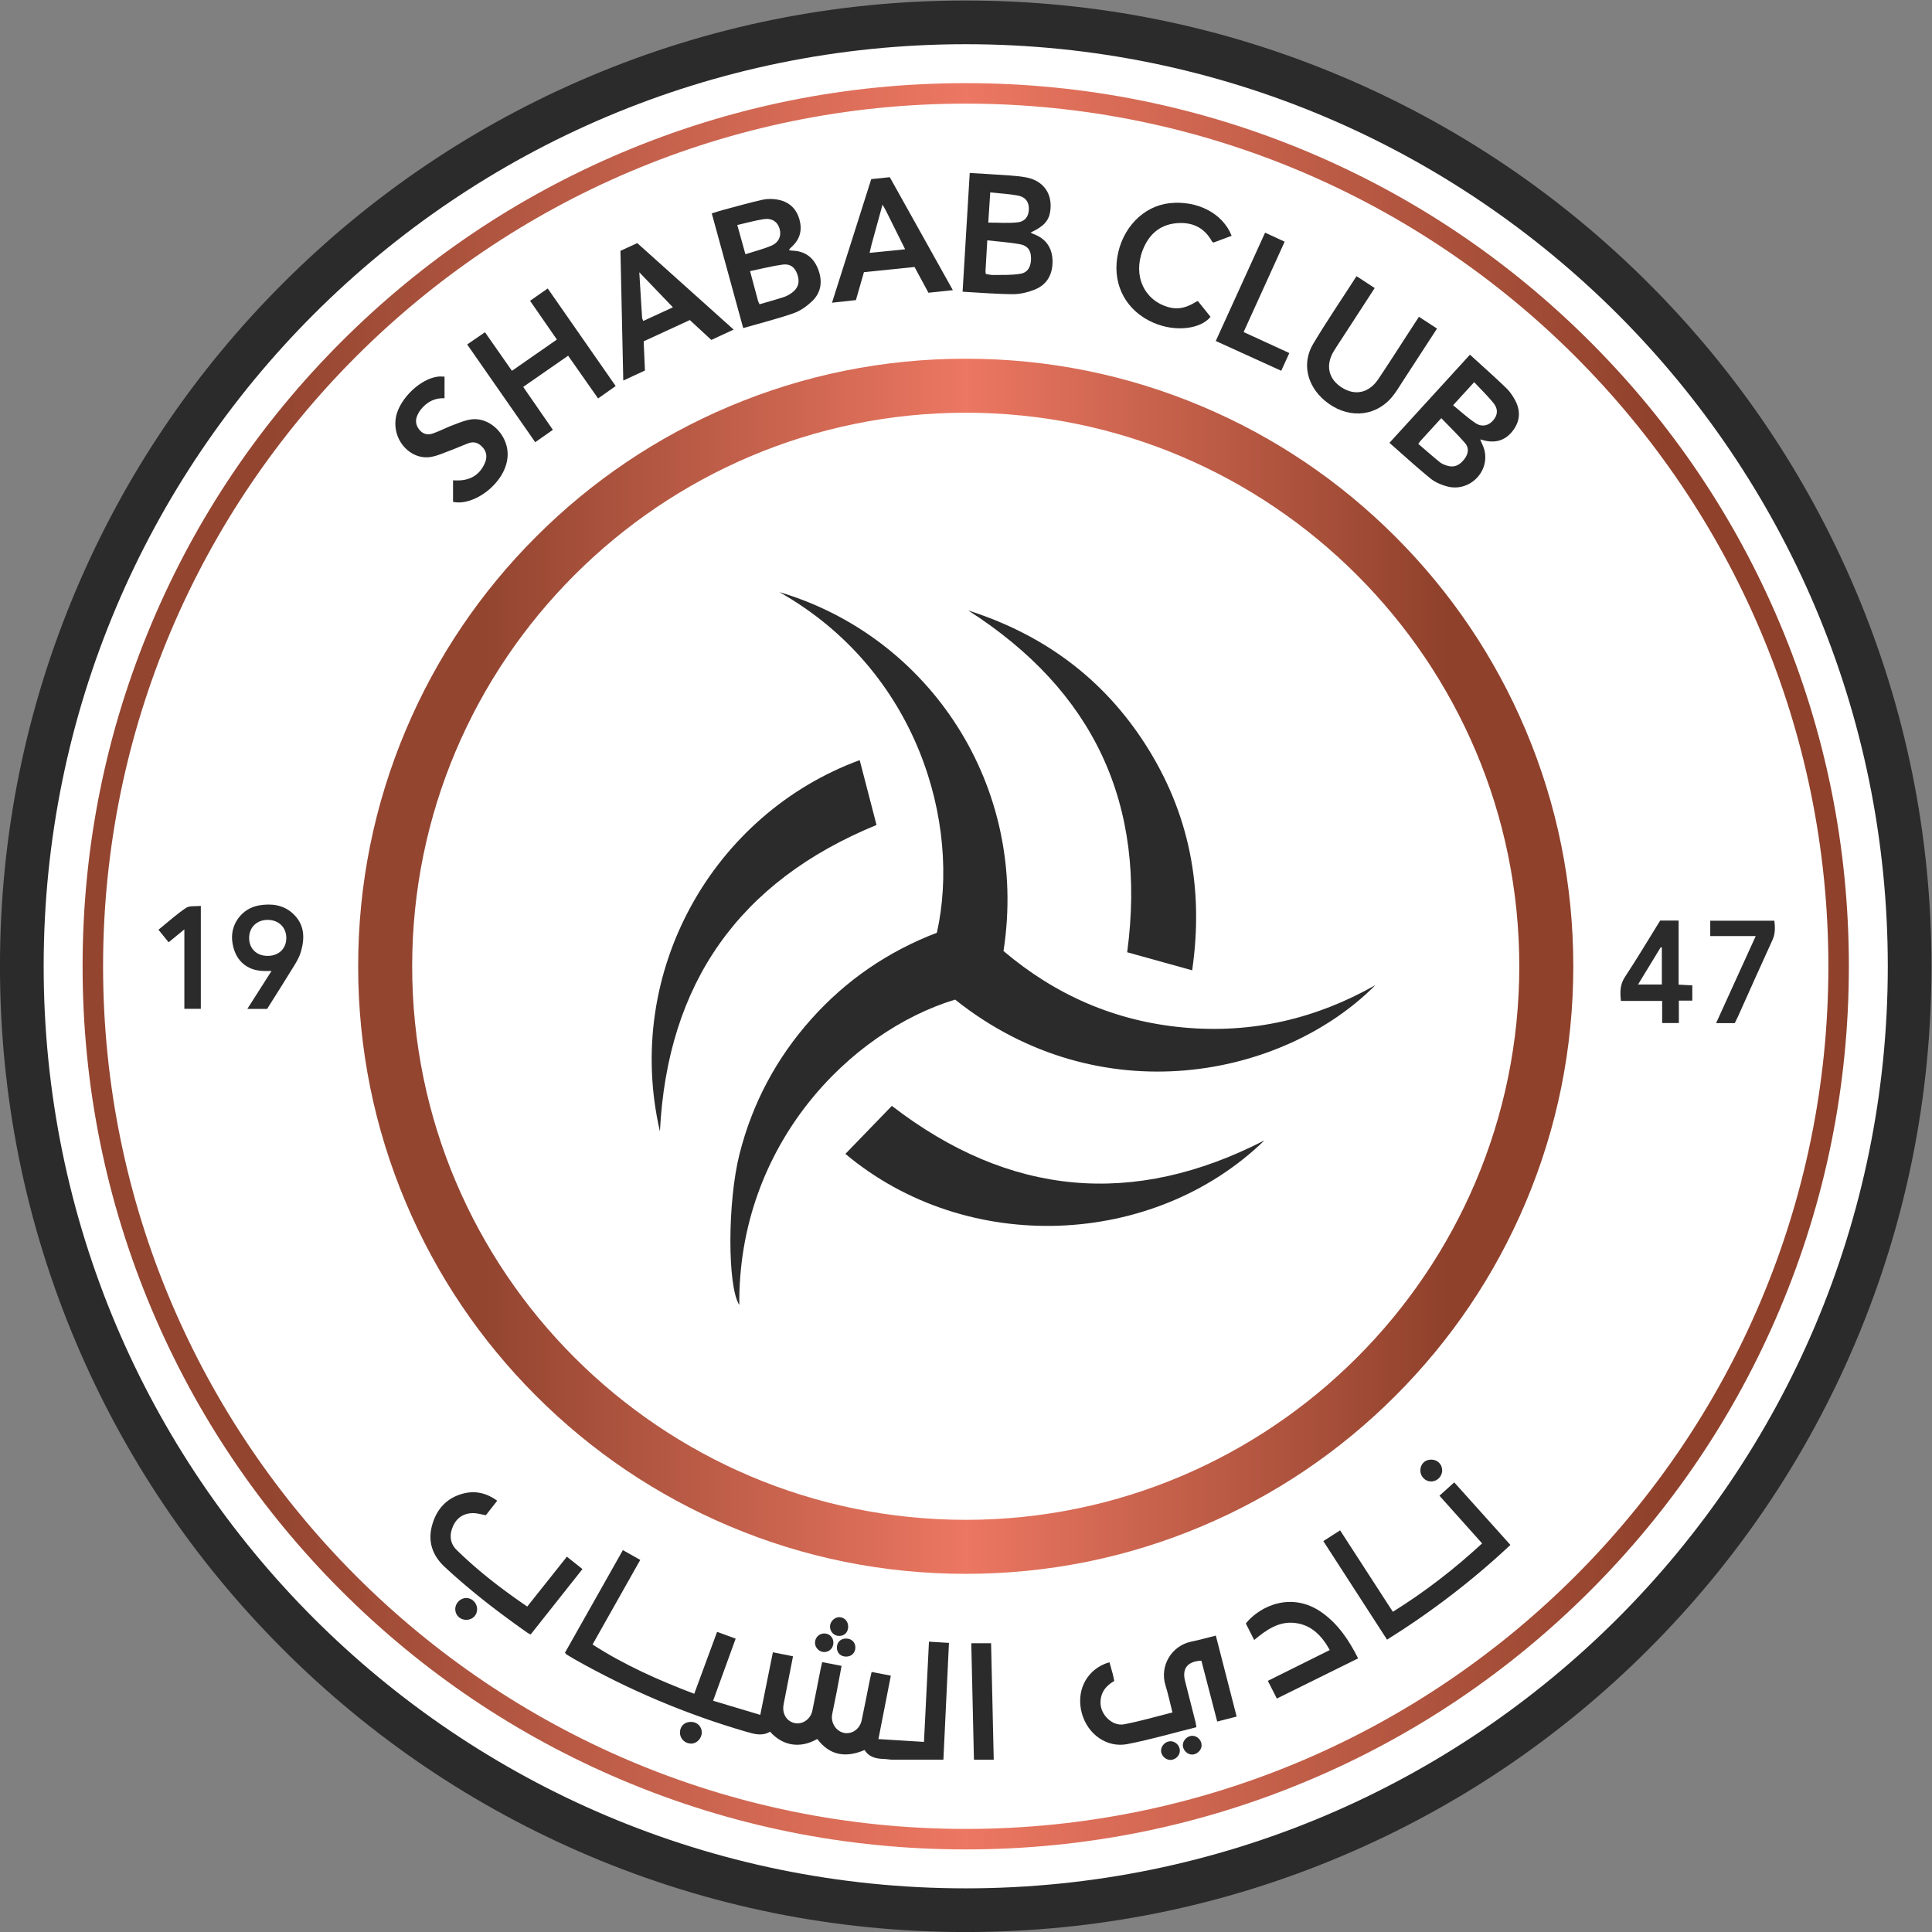 <svg xmlns="http://www.w3.org/2000/svg" xml:space="preserve" width="1178.901" height="1178.903" viewBox="0 0 1178.901 1178.903"><rect x="0" y="0" width="1178.901" height="1178.903" fill="#808080" stroke="none"/><defs><linearGradient id="b" x1="0" x2="1" y1="0" y2="0" gradientTransform="matrix(808.534 0 0 -808.534 95.733 500)" gradientUnits="userSpaceOnUse" spreadMethod="pad"><stop offset="0" style="stop-opacity:1;stop-color:#934530"/><stop offset="0.1" style="stop-opacity:1;stop-color:#934530"/><stop offset="0.5" style="stop-opacity:1;stop-color:#ec7762"/><stop offset="0.9" style="stop-opacity:1;stop-color:#8f412b"/><stop offset="1" style="stop-opacity:1;stop-color:#8f412b"/></linearGradient><linearGradient id="c" x1="0" x2="1" y1="0" y2="0" gradientTransform="matrix(556.24 0 0 -556.24 221.88 500)" gradientUnits="userSpaceOnUse" spreadMethod="pad"><stop offset="0" style="stop-opacity:1;stop-color:#934530"/><stop offset="0.1" style="stop-opacity:1;stop-color:#934530"/><stop offset="0.5" style="stop-opacity:1;stop-color:#ec7762"/><stop offset="0.9" style="stop-opacity:1;stop-color:#8f412b"/><stop offset="1" style="stop-opacity:1;stop-color:#8f412b"/></linearGradient><clipPath id="a" clipPathUnits="userSpaceOnUse"><path d="M0 1000h1000V0H0Z"/></clipPath></defs><g clip-path="url(#a)" transform="matrix(1.333 0 0 -1.333 -77.216 1256.118)"><path d="M0 0c-58.327 0-114.915 11.426-168.191 33.96-51.455 21.763-97.663 52.917-137.342 92.596-39.679 39.678-70.832 85.887-92.596 137.34-22.534 53.277-33.959 109.865-33.959 168.192 0 58.327 11.425 114.915 33.959 168.191 21.764 51.454 52.917 97.663 92.596 137.342 39.679 39.679 85.887 70.833 137.342 92.596 53.276 22.534 109.864 33.96 168.191 33.96s114.915-11.426 168.191-33.96c51.454-21.763 97.663-52.917 137.342-92.596 39.678-39.679 70.833-85.888 92.595-137.342 22.535-53.276 33.96-109.864 33.96-168.191s-11.425-114.915-33.96-168.192c-21.762-51.453-52.917-97.662-92.595-137.34-39.68-39.679-85.888-70.833-137.342-92.596C114.915 11.426 58.327 0 0 0" style="fill:#fff;fill-opacity:1;fill-rule:nonzero;stroke:none" transform="translate(500 67.912)"/><path d="M0 0c-59.673 0-117.571-11.692-172.087-34.75-52.646-22.267-99.923-54.141-140.517-94.735-40.594-40.594-72.467-87.871-94.735-140.517-23.058-54.515-34.749-112.414-34.749-172.086 0-59.673 11.691-117.572 34.749-172.087 22.268-52.646 54.141-99.923 94.735-140.517 40.594-40.594 87.871-72.468 140.517-94.735 54.516-23.058 112.414-34.75 172.087-34.75 59.673 0 117.571 11.692 172.087 34.75 52.646 22.267 99.923 54.141 140.517 94.735 40.594 40.594 72.467 87.871 94.735 140.517 23.058 54.515 34.749 112.414 34.749 172.087 0 59.672-11.691 117.571-34.749 172.086-22.268 52.646-54.141 99.923-94.735 140.517-40.594 40.594-87.871 72.468-140.517 94.735C117.571-11.692 59.673 0 0 0m0-20c233.113 0 422.088-188.976 422.088-422.088 0-233.113-188.975-422.089-422.088-422.089-233.113 0-422.088 188.976-422.088 422.089C-422.088-208.976-233.113-20 0-20" style="fill:#2b2b2b;fill-opacity:1;fill-rule:nonzero;stroke:none" transform="translate(500 942.088)"/><path d="M0 0c68.583-20.261 114.338-88.657 102.613-164.301 23.773-20.166 51.171-32.168 82.497-35.016 31.291-2.846 60.474 3.932 87.747 19.4-42.243-42.485-126.134-59.412-192.402-6.619-48.084-14.607-99.37-66.519-98.788-139.777-5.483 8.479-5.423 47.396.141 69.23 5.915 23.213 16.869 43.767 32.818 61.626 15.954 17.864 35.203 30.996 57.49 39.521C83.25-106.242 63.541-35.923 0 0" style="fill:#2b2b2b;fill-opacity:1;fill-rule:nonzero;stroke:none" transform="translate(414.675 671.286)"/><path d="M0 0c-16.878 73.179 24.476 145.347 91.446 169.957l7.704-29.69C36.215 114.467 3.386 67.723 0 0" style="fill:#2b2b2b;fill-opacity:1;fill-rule:nonzero;stroke:none" transform="translate(360.015 424.41)"/><path d="m0 0-29.749 8.268c9.062 67.862-15.269 119.624-72.737 156.446 34.3-10.951 61.55-30.935 80.946-61.09C-1.235 72.058 5.435 37.495 0 0" style="fill:#2b2b2b;fill-opacity:1;fill-rule:nonzero;stroke:none" transform="translate(603.656 498.15)"/><path d="m0 0 21.264 21.976C75.07-19.522 131.907-24.642 191.825 6.179 141.21-42.937 55.781-46.784 0 0" style="fill:#2b2b2b;fill-opacity:1;fill-rule:nonzero;stroke:none" transform="translate(444.919 414.12)"/><path d="m0 0 10.451 28.344 8.504-3.1L8.63-3.188l21.593-6.465 5.772 28.651 9.214-1.829c-1.325-6.775-2.596-13.267-3.863-19.76-.2-1.019-.45-2.035-.56-3.065-.426-3.988 1.858-7.2 5.508-7.816 3.442-.58 6.993 1.966 7.765 5.714 1.318 6.407 2.542 12.833 3.815 19.248.18.91.409 1.809.681 3.006l8.885-1.717c-.759-4.059-1.459-7.907-2.205-11.746-.673-3.467-1.415-6.921-2.096-10.386-.761-3.876 1.761-7.821 5.435-8.551 3.596-.715 7.195 1.729 8.049 5.698C77.955-6.013 79.128.215 80.38 6.427c.224 1.109.502 2.207.815 3.573l8.792-1.707-5.674-29.027 20.848-1.288 2.282 45.879 9.154-.561-2.546-53.461c-8.065 0-15.839-.013-23.613.014-1.139.004-2.276.266-3.417.301-3.542.109-6.878.66-9.055 4.109-8.531-3.659-15.913-2.583-21.658 5.047-8.04-4.611-15.978-3.007-21.604 3.344-3.486-2.122-7.035-1.152-10.699-.087C-3.66-9.405-29.997 1.749-55.053 15.946c-1.176.666-2.326 1.377-3.477 2.086-.165.102-.263.312-.642.781l26.5 46.951 7.948-4.481-21.829-38.722C-31.966 13.146-16.313 6.182 0 0" style="fill:#2b2b2b;fill-opacity:1;fill-rule:nonzero;stroke:none" transform="translate(375.728 166.974)"/><path d="M0 0c4.822 0 9.182-.373 13.441.116 3.493.402 5.079 2.815 5.147 6.019.069 3.205-1.446 5.536-4.944 6.219-4.103.8-8.326.98-12.742 1.456L0 0m-1.141-23.511c1.147-.175 2.244-.503 3.334-.48 4.221.088 8.516-.149 12.634.581 3.452.613 4.868 3.545 4.745 7.411-.104 3.304-1.521 5.44-5.088 6.094-4.826.884-9.759 1.19-14.931 1.776-.302-5.103-.567-9.529-.816-13.955-.022-.394.064-.794.122-1.427m-10.612-8.132 3.27 54.359c3.718-.223 7.307-.389 10.889-.663 4.969-.38 10.004-.454 14.883-1.353 8.124-1.498 12.301-7.755 11.056-15.675-.676-4.299-3.052-6.854-8.988-9.587.535-.27.975-.549 1.453-.724 5.669-2.072 8.472-6.376 8.608-12.152.14-5.96-2.327-10.897-8.098-13.211-3.117-1.25-6.626-2.126-9.955-2.117-7.563.021-15.124.693-23.118 1.123" style="fill:#2b2b2b;fill-opacity:1;fill-rule:nonzero;stroke:none" transform="translate(510.317 840.432)"/><path d="M0 0c3.527-2.84 6.731-5.803 10.317-8.189 2.924-1.946 5.982-1.146 8.082 1.331 2.08 2.454 2.303 5.161.033 7.947-2.667 3.272-5.719 6.23-8.76 9.491A119591.2 119591.2 0 0 0 0 0m-15.929-17.664c3.419-2.927 6.581-5.748 9.883-8.396 1.011-.812 2.356-1.312 3.628-1.672 3.007-.853 5.527.305 7.723 3.272 1.75 2.365 2.05 4.976.162 7.153-3.409 3.931-7.16 7.564-10.856 11.413-3.482-3.811-6.488-7.096-9.485-10.389-.273-.299-.496-.644-1.055-1.381M7.729 23.154c5.7-5.211 11.248-10.094 16.551-15.232 1.826-1.769 3.351-4.02 4.467-6.316 2.286-4.703 1.723-9.307-1.547-13.46-3.222-4.092-7.437-5.465-12.49-4.368-.686.148-1.359.351-2.316.601.738-1.829 1.58-3.35 1.972-4.98 2.426-10.081-7.113-19.306-17.203-16.516-2.648.732-5.411 1.89-7.51 3.602-6.353 5.18-12.406 10.728-18.784 16.315l36.86 40.354" style="fill:#2b2b2b;fill-opacity:1;fill-rule:nonzero;stroke:none" transform="translate(723.086 756.809)"/><path d="m0 0 3.72-13.375c4.175 1.339 8.107 2.309 11.79 3.865 3.561 1.505 4.817 4.633 3.834 7.88-.955 3.156-3.515 4.883-7.317 4.296C8.062 2.053 4.172.947 0 0m5.844-21.122c1.34-5.003 2.481-9.294 3.647-13.579.13-.476.399-.915.698-1.583 3.87 1.136 7.644 2.154 11.351 3.379 1.345.444 2.638 1.238 3.762 2.119 2.768 2.17 3.391 4.868 2.141 8.346-1.107 3.079-3.203 4.79-6.68 4.321-4.878-.656-9.675-1.916-14.919-3.003M2.708-47.185-11.679 5.307c1.794.552 3.42 1.11 5.076 1.552 6.024 1.608 12.027 3.316 18.105 4.689 2.175.491 4.602.485 6.809.102 5.131-.89 8.636-3.89 10.111-9.017 1.392-4.84.358-9.03-3.372-12.491-.38-.352-.746-.72-1.108-1.091-.067-.069-.084-.188-.238-.557.492-.087.924-.221 1.359-.231 5.728-.128 9.691-2.947 11.806-8.152 2.219-5.462 1.772-10.804-2.613-14.992-2.419-2.311-5.404-4.438-8.525-5.522-7.436-2.584-15.104-4.498-23.023-6.782" style="fill:#2b2b2b;fill-opacity:1;fill-rule:nonzero;stroke:none" transform="translate(395.427 839.327)"/><path d="M0 0c.569-2.033 1.065-3.719 1.508-5.418.259-.992.434-2.005.672-3.126-4.046-2.28-6.438-5.55-6.28-10.326.173-5.275 5.504-10.478 10.674-9.514 7.41 1.38 14.673 3.547 22.242 5.438-1.114 4.387-1.953 8.447-3.183 12.385-2.825 9.039 2.921 18.223 11.779 20.027 3.723.757 7.386 1.81 11.259 2.774l9.531-37.074-8.892-2.278L42.063.749c-6.37-.269-8.942-3.617-7.46-9.356 1.61-6.234 3.186-12.476 4.762-18.718.171-.678.244-1.381.414-2.376-10.595-2.638-20.968-5.649-31.526-7.721-9.513-1.867-18.311 4.522-20.93 14.161-2.638 9.707 1.721 18.989 10.63 22.613C-1.478-.417-.875-.274 0 0" style="fill:#2b2b2b;fill-opacity:1;fill-rule:nonzero;stroke:none" transform="translate(565.813 181.377)"/><path d="m0 0-29.173 45.121 7.688 4.918L2.65 12.765c14.677 9.11 28.104 19.521 40.874 31.298L23.992 65.897l6.767 6.108 25.72-28.641C39.09 27.081 20.44 12.785 0 0" style="fill:#2b2b2b;fill-opacity:1;fill-rule:nonzero;stroke:none" transform="translate(692.862 191.748)"/><path d="m0 0 8.143 5.593 12.345-17.66L41.064 2.25 28.785 19.994l8.089 5.634 31.104-44.665-8.053-5.677L46.208-5.149 25.642-19.43l13.582-19.648-8.078-5.653A925469.926 925469.926 0 0 1 0 0" style="fill:#2b2b2b;fill-opacity:1;fill-rule:nonzero;stroke:none" transform="translate(271.783 784.644)"/><path d="m0 0 13.542 6.257A241704.1 241704.1 0 0 0-1.832 22.288c.433-7.076.85-13.983 1.295-20.888C-.513 1.023-.261.661 0 0m.166-9.318.586-13.36-9.92-4.597-1.296 59.376 7.697 3.545 44.123-39.59L31.14-8.682 21.294.417.166-9.318" style="fill:#2b2b2b;fill-opacity:1;fill-rule:nonzero;stroke:none" transform="translate(352.407 795.398)"/><path d="M0 0c-1.741-6.323-3.36-12.177-4.958-18.036-.32-1.173-.56-2.367-.949-4.034l16.253 1.626C7.315-14.347 4.464-8.6 1.598-2.86 1.189-2.042.707-1.26 0 0m-8.505-30.914-3.678-12.788-10.943-1.198 17.97 56.574 8.477.89 28.874-51.721-11.18-1.174-6.361 11.785-23.159-2.368" style="fill:#2b2b2b;fill-opacity:1;fill-rule:nonzero;stroke:none" transform="translate(461.914 848.652)"/><path d="m0 0 8.309-5.439c-5.023-7.734-9.883-15.216-14.742-22.7-1.303-2.006-2.642-3.99-3.894-6.028-3.982-6.485-2.641-12.808 3.52-16.773 6.102-3.927 12.45-2.584 16.738 3.77 4.422 6.551 8.651 13.232 12.963 19.856 1.81 2.781 3.618 5.563 5.666 8.714l8.283-5.38c-5.264-8.103-10.389-16.022-15.551-23.918-1.706-2.611-3.275-5.36-5.305-7.701-7.992-9.215-20.788-9.669-30.674-1.252-8.033 6.839-10.409 17.058-5.193 25.808C-13.661-20.608-6.8-10.555 0 0" style="fill:#2b2b2b;fill-opacity:1;fill-rule:nonzero;stroke:none" transform="translate(678.902 815.904)"/><path d="m0 0 18.155 22.837 7.12-5.684A349165.87 349165.87 0 0 1 1.551-12.791c-.555.304-1.092.534-1.56.863-13.202 9.285-25.982 19.097-37.812 30.111-5.627 5.239-7.748 11.6-5.759 18.935 2.006 7.397 6.694 12.663 14.345 14.624 5.523 1.416 10.648.213 15.488-3.301l-5.196-6.622c-2.123.349-4.136.999-6.129.942-4.189-.122-7.313-2.221-8.972-6.132-1.643-3.87-1.356-7.692 1.699-10.69C-22.522 16.299-11.646 7.95 0 0" style="fill:#2b2b2b;fill-opacity:1;fill-rule:nonzero;stroke:none" transform="translate(299.28 206.904)"/><path d="M0 0v9.805c1.267 0 2.268-.055 3.261.009 5.385.346 9.195 3.02 11.313 7.959 1.047 2.443.938 4.881-.897 7.017-1.794 2.087-3.991 3.008-6.678 1.996-2.904-1.094-5.741-2.369-8.651-3.446-2.807-1.039-5.605-2.319-8.522-2.808-9.033-1.515-17.628 7.34-16.036 17.753 1.276 8.349 10.925 18.005 19.361 19.013.902.107 1.829.014 2.952.014v-9.928c-4.353.217-7.833-1.584-10.581-4.828a12.609 12.609 0 0 1-1.807-2.882c-1.088-2.381-.794-4.625.884-6.696 1.676-2.069 3.901-2.5 6.19-1.692 3.222 1.136 6.273 2.748 9.478 3.937 2.801 1.039 5.668 2.284 8.586 2.55 8.249.751 16.088-7.137 16.146-15.921C25.082 9.201 9.688-2.279 0 0" style="fill:#2b2b2b;fill-opacity:1;fill-rule:nonzero;stroke:none" transform="translate(265.31 712.62)"/><path d="m0 0-8.27-3.083c-.337.199-.593.259-.677.413-3.632 6.651-9.425 9.172-16.696 8.394-7.622-.817-12.41-5.427-15.087-12.341-4.541-11.732.75-23.067 12.05-26.113 4.338-1.169 8.208-.037 11.883 2.234.341.211.718.363 1.312.659l5.82-7.25c-4.345-5.452-15.822-7.211-26.198-2.681-12.12 5.292-18.527 16.721-16.515 29.791 2.059 13.373 11.887 23.597 23.941 24.906C-15.683 16.314-4.058 10.292 0 0" style="fill:#2b2b2b;fill-opacity:1;fill-rule:nonzero;stroke:none" transform="translate(621.728 834.384)"/><path d="m0 0-37.206-18.393-4.12 8.1 28.351 14.104c-3.699 6.614-8.416 11.542-16.004 12.402-7.413.84-13.074-3.219-18.599-7.807l-3.828 7.572c6.498 8.072 21.12 14.825 34.952 4.916C-9.065 15.601-4.206 8.324 0 0" style="fill:#2b2b2b;fill-opacity:1;fill-rule:nonzero;stroke:none" transform="translate(679.622 183.19)"/><path d="M0 0c5.128-.036 8.626 3.271 8.642 8.171.017 4.892-3.499 8.318-8.534 8.318-5.019-.001-8.529-3.465-8.483-8.369C-8.329 3.316-4.945.035 0 0m-.138-24.257h-9.06L1.871-6.909h-3.146C-9.719-6.91-15.286-1.661-16.144 7.115c-.744 7.606 4.622 14.707 12.295 16 5.527.931 10.877.358 15.271-3.524 5.567-4.919 5.814-11.203 3.881-17.772-.634-2.156-1.779-4.212-2.964-6.147C8.267-10.976 4.075-17.549-.138-24.257" style="fill:#2b2b2b;fill-opacity:1;fill-rule:nonzero;stroke:none" transform="translate(180.345 504.749)"/><path d="m0 0 8.958-4.134-18.79-41.367 20.925-9.613-3.701-8.111-29.969 13.635L0 0" style="fill:#2b2b2b;fill-opacity:1;fill-rule:nonzero;stroke:none" transform="translate(637.036 835.825)"/><path d="m0 0-.526.118-10.381-17.04H0Zm.14-34.556v10.118h-18.88c-.438 4.083-.431 7.53 1.865 11.004C-11.314-5.019-6.158 3.663-.769 12.35h8.451v-29.344l6.255-.315v-6.987H7.784v-10.26z" style="fill:#2b2b2b;fill-opacity:1;fill-rule:nonzero;stroke:none" transform="translate(818.66 508.577)"/><path d="M0 0c.32-3.042.462-5.91-.883-8.837-5.337-11.613-10.509-23.302-15.75-34.959-.462-1.027-.986-2.027-1.511-3.1h-8.544L-8.537-7.025h-20.822V0Z" style="fill:#2b2b2b;fill-opacity:1;fill-rule:nonzero;stroke:none" transform="translate(870.175 520.862)"/><path d="M0 0h9.063l1.213-53.316H1.214L0 0" style="fill:#2b2b2b;fill-opacity:1;fill-rule:nonzero;stroke:none" transform="translate(502.544 190.109)"/><path d="M0 0v-47.104h-7.54v36.346l-7.201-5.903-4.652 5.743c4.322 3.499 8.246 7.088 12.62 10.005C-5.127.185-2.441-.276 0 0" style="fill:#2b2b2b;fill-opacity:1;fill-rule:nonzero;stroke:none" transform="translate(149.857 527.641)"/><path d="M0 0c.082-2.773-2.247-5.179-5.032-5.199-2.654-.019-4.9 2.204-4.957 4.907-.061 2.846 1.891 4.973 4.678 5.099C-2.359 4.941-.086 2.884 0 0" style="fill:#2b2b2b;fill-opacity:1;fill-rule:nonzero;stroke:none" transform="translate(718.1 269.356)"/><path d="M0 0c2.634.041 4.936-2.255 4.994-4.983C5.054-7.787 2.988-9.936.17-10c-2.845-.064-5.056 1.94-5.18 4.693C-5.137-2.497-2.822-.044 0 0" style="fill:#2b2b2b;fill-opacity:1;fill-rule:nonzero;stroke:none" transform="translate(271.34 210.822)"/><path d="M0 0c2.854-.017 4.959-2.088 4.948-4.869C4.937-7.567 2.603-9.987.051-9.946c-2.933.048-5.161 2.318-5.092 5.188C-4.974-1.919-2.922.017 0 0" style="fill:#2b2b2b;fill-opacity:1;fill-rule:nonzero;stroke:none" transform="translate(374.23 154.112)"/><path d="M0 0c2.338-.089 4.263-2.244 4.111-4.603-.137-2.136-2.276-4.058-4.444-3.994-2.18.064-4.127 2.095-4.135 4.311C-4.475-2.003-2.296.087 0 0" style="fill:#2b2b2b;fill-opacity:1;fill-rule:nonzero;stroke:none" transform="translate(603.857 147.745)"/><path d="M0 0c.026-2.291-2.106-4.325-4.467-4.261-2.166.059-4.182 2.149-4.144 4.298.038 2.188 2.004 4.183 4.192 4.256C-2.071 4.372-.027 2.386 0 0" style="fill:#2b2b2b;fill-opacity:1;fill-rule:nonzero;stroke:none" transform="translate(598.02 140.95)"/><path d="M0 0c-.095-2.457-1.766-4.078-4.174-4.051-2.388.028-4.239 2.035-4.129 4.478.098 2.184 2.112 4.131 4.254 4.111C-1.665 4.516.099 2.54 0 0" style="fill:#2b2b2b;fill-opacity:1;fill-rule:nonzero;stroke:none" transform="translate(446.185 197.509)"/><path d="M0 0c2.345.031 4.153-1.683 4.245-4.023.098-2.486-1.729-4.464-4.144-4.485-2.219-.021-4.185 1.855-4.27 4.072C-4.261-2.003-2.409-.031 0 0" style="fill:#2b2b2b;fill-opacity:1;fill-rule:nonzero;stroke:none" transform="translate(435.177 194.583)"/><path d="M0 0c-2.574-.052-4.365 1.668-4.34 4.168.024 2.418 1.648 4.041 4.091 4.09 2.457.048 4.243-1.522 4.36-3.835C4.238 1.926 2.495.051 0 0" style="fill:#2b2b2b;fill-opacity:1;fill-rule:nonzero;stroke:none" transform="translate(445.37 183.996)"/></g><path d="M342.64 872.496c-48.141-20.363-91.374-49.511-128.499-86.637-37.126-37.125-66.275-80.359-86.637-128.499C106.422 607.517 95.733 554.574 95.733 500c0-54.574 10.689-107.517 31.771-157.361 20.362-48.14 49.511-91.373 86.637-128.499 37.125-37.125 80.358-66.275 128.499-86.635C392.483 106.422 445.426 95.733 500 95.733c54.574 0 107.517 10.689 157.36 31.772 48.141 20.36 91.374 49.51 128.5 86.635 37.125 37.126 66.274 80.359 86.636 128.499 21.082 49.844 31.771 102.787 31.771 157.361 0 54.574-10.689 107.517-31.771 157.36-20.362 48.14-49.511 91.374-86.636 128.499-37.126 37.126-80.359 66.274-128.5 86.637-49.843 21.082-102.786 31.771-157.36 31.771-54.574 0-107.517-10.689-157.36-31.771M105.113 500c0 217.742 177.146 394.887 394.887 394.887 217.742 0 394.887-177.145 394.887-394.887 0-217.741-177.145-394.887-394.887-394.887-217.741 0-394.887 177.146-394.887 394.887" style="fill:url(#b);stroke:none" transform="matrix(1.333 0 0 -1.333 -77.216 1256.118)"/><path d="M391.739 756.259c-33.12-14.008-62.862-34.06-88.399-59.599-25.539-25.538-45.591-55.28-59.599-88.4-14.506-34.295-21.861-70.72-21.861-108.26 0-37.54 7.355-73.965 21.861-108.262 14.008-33.119 34.06-62.86 59.599-88.398 25.537-25.539 55.279-45.591 88.399-59.599C426.036 229.234 462.46 221.88 500 221.88c37.54 0 73.965 7.354 108.26 21.861 33.12 14.008 62.863 34.06 88.4 59.599 25.539 25.538 45.591 55.279 59.599 88.398C770.765 426.035 778.12 462.46 778.12 500c0 37.54-7.355 73.965-21.861 108.26-14.008 33.12-34.06 62.862-59.599 88.4-25.537 25.539-55.28 45.591-88.4 59.599-34.295 14.505-70.72 21.861-108.26 21.861-37.54 0-73.964-7.356-108.261-21.861M246.602 500c0 139.724 113.673 253.398 253.398 253.398 139.724 0 253.399-113.674 253.399-253.398 0-139.725-113.675-253.398-253.399-253.398-139.725 0-253.398 113.673-253.398 253.398" style="fill:url(#c);stroke:none" transform="matrix(1.333 0 0 -1.333 -77.216 1256.118)"/></svg>